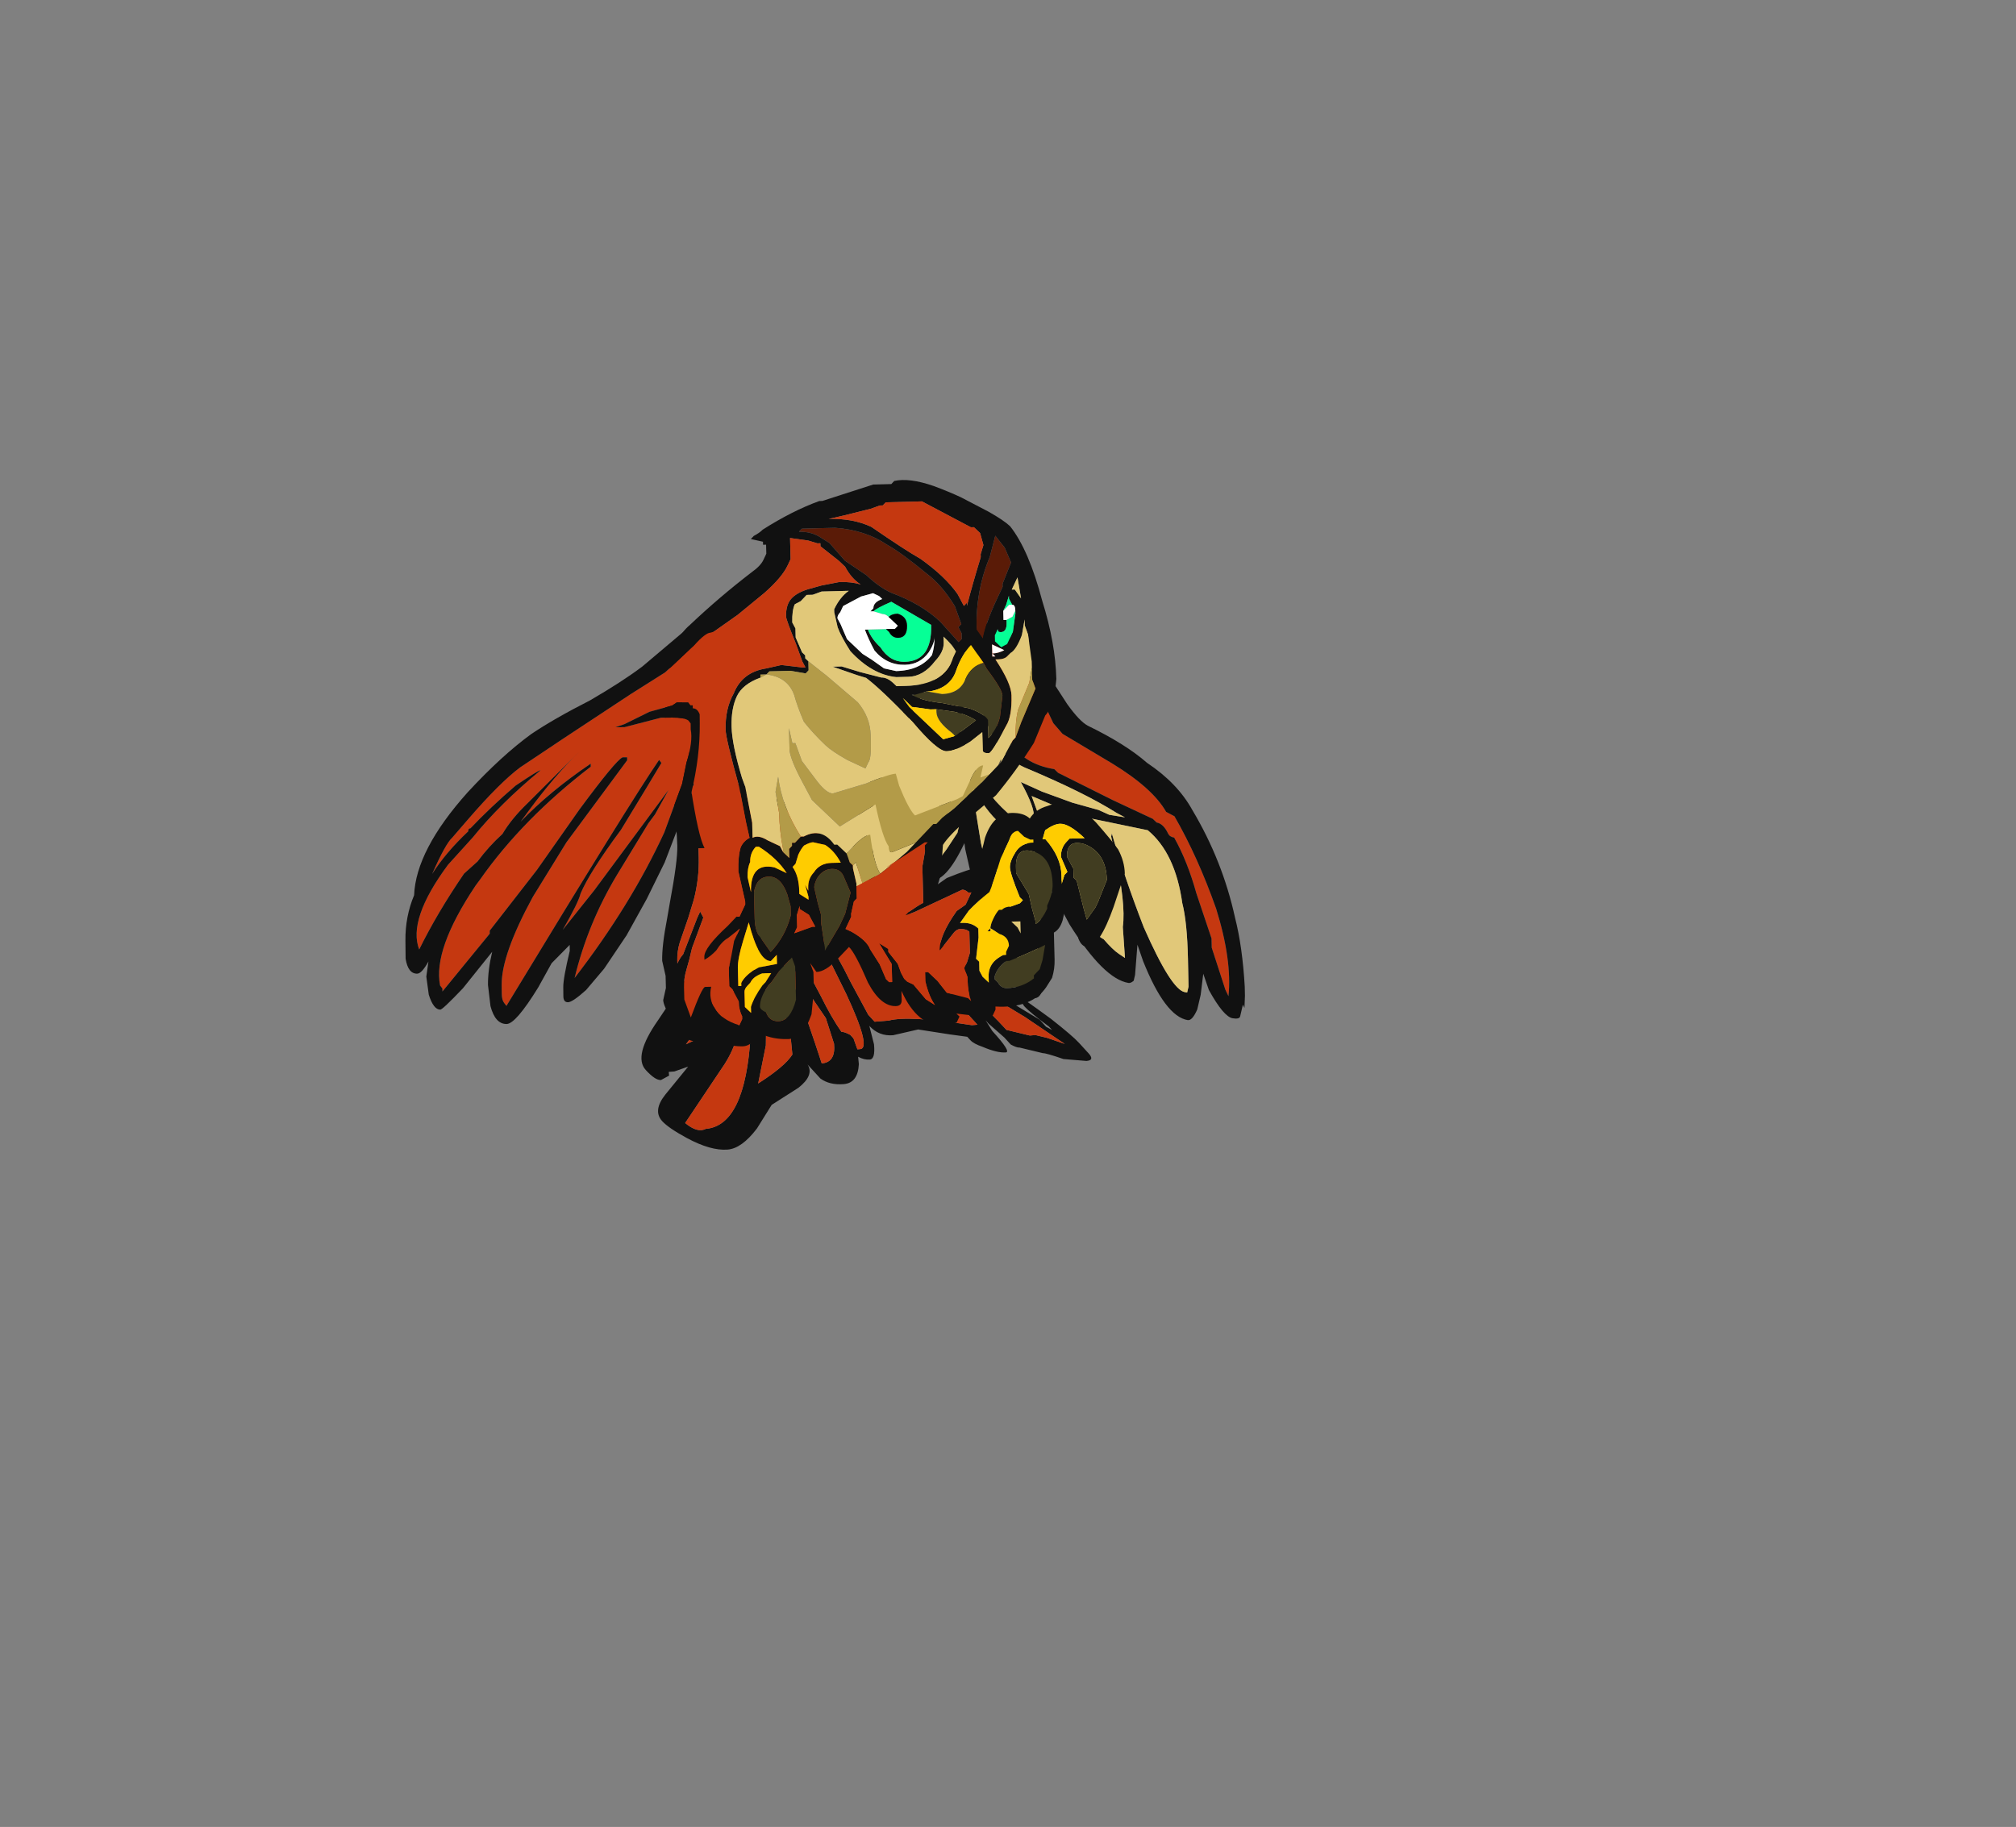<?xml version="1.0" encoding="UTF-8" standalone="no"?>
<svg xmlns:ffdec="https://www.free-decompiler.com/flash" xmlns:xlink="http://www.w3.org/1999/xlink" ffdec:objectType="frame" height="212.0px" width="233.9px" xmlns="http://www.w3.org/2000/svg">
  <rect width="100%" height="100%" fill="#808080" stroke="none"/>
  <g transform="matrix(1.0, 0.0, 0.0, 1.0, 106.85, 116.35)">
    <use ffdec:characterId="631" ffdec:characterName="a_FalconWingBack7" height="42.0" transform="matrix(0.748, 0.122, -0.228, 0.976, -1.7, -45.5)" width="64.4" xlink:href="#sprite0"/>
    <use ffdec:characterId="657" ffdec:characterName="a_FalconTail" height="34.65" transform="matrix(0.937, -0.075, 1.058, 1.157, -63.35, -22.7)" width="56.35" xlink:href="#sprite1"/>
    <use ffdec:characterId="655" ffdec:characterName="a_FalconBody" height="65.1" transform="matrix(1, -0.026, 0.026, 1, -31.45, -59.8)" width="53.9" xlink:href="#sprite2"/>
    <use ffdec:characterId="629" ffdec:characterName="a_FalconWing7" height="48.65" transform="matrix(0.756, -0.008, 0.01, 1, -60.2, -46.05)" width="50.4" xlink:href="#sprite3"/>
  </g>
  <defs>
    <g id="sprite0" transform="matrix(1.0, 0.0, 0.0, 1.0, 0.0, 0.0)">
      <use ffdec:characterId="630" height="6.0" transform="matrix(7.0, 0.0, 0.0, 7.0, 0.0, 0.0)" width="9.2" xlink:href="#shape0"/>
    </g>
    <g id="shape0" transform="matrix(1.0, 0.0, 0.0, 1.0, 0.0, 0.0)">
      <path d="M6.4 2.8 L6.3 2.75 5.35 2.55 4.05 2.25 3.95 2.2 Q3.25 2.2 2.85 1.85 L2.8 1.85 2.7 1.75 2.5 1.65 2.4 1.5 2.1 1.15 Q1.65 0.6 1.75 0.3 L1.8 0.3 Q1.85 0.15 2.4 0.45 3.0 0.75 3.15 0.9 L3.7 1.45 3.95 1.6 5.15 1.95 Q6.15 2.25 6.55 2.6 L6.75 2.65 Q7.45 3.25 8.1 4.05 8.7 4.85 8.8 5.45 L8.7 5.35 8.2 4.7 8.15 4.55 7.6 3.85 Q7.25 3.35 6.85 3.0 6.75 3.0 6.7 2.95 6.55 2.8 6.4 2.8" fill="#c53810" fill-rule="evenodd" stroke="none"/>
      <path d="M7.1 2.5 Q8.0 3.25 8.55 4.15 8.85 4.6 9.1 5.25 L9.15 5.4 9.2 5.6 9.15 5.55 9.15 5.75 Q9.15 5.8 9.0 5.8 8.8 5.8 8.35 5.4 L8.15 5.15 8.2 5.5 8.2 5.75 Q8.15 5.95 8.05 5.95 7.55 5.95 6.8 5.1 L6.6 4.85 6.7 5.35 6.7 5.45 Q6.65 5.5 6.6 5.5 6.05 5.5 5.05 4.7 L4.5 4.2 4.65 4.7 Q4.8 5.3 4.8 5.8 4.8 6.0 4.65 6.0 4.25 6.0 3.9 5.55 L3.65 5.05 3.6 5.05 Q3.5 5.05 3.2 4.7 L2.7 4.15 2.45 3.75 2.4 3.65 Q2.2 4.35 1.85 4.35 1.7 4.35 1.65 4.15 L1.65 3.8 1.45 4.0 Q1.1 4.4 0.5 4.4 0.2 4.4 0.05 4.05 0.0 3.9 0.0 3.75 L0.0 3.55 Q0.0 3.35 0.05 3.15 L0.05 3.1 0.15 2.5 Q0.2 2.2 0.4 1.75 L0.7 1.1 Q0.9 0.75 1.4 0.25 1.9 -0.15 1.9 0.05 L2.1 0.1 Q2.25 0.1 2.4 0.2 2.4 -0.05 2.8 0.2 3.1 0.4 3.45 0.75 L3.9 1.1 Q4.25 1.35 4.45 1.4 5.35 1.6 5.9 1.85 6.65 2.1 7.1 2.5 M6.4 2.8 Q6.55 2.8 6.7 2.95 6.75 3.0 6.85 3.0 7.25 3.35 7.6 3.85 L8.15 4.55 8.2 4.7 8.7 5.35 8.8 5.45 Q8.7 4.85 8.1 4.05 7.45 3.25 6.75 2.65 L6.55 2.6 Q6.15 2.25 5.15 1.95 L3.95 1.6 3.7 1.45 3.15 0.9 Q3.0 0.75 2.4 0.45 1.85 0.15 1.8 0.3 L1.75 0.3 Q1.65 0.6 2.1 1.15 L2.4 1.5 2.5 1.65 2.7 1.75 2.8 1.85 2.85 1.85 Q3.25 2.2 3.95 2.2 L4.05 2.25 5.35 2.55 6.3 2.75 6.4 2.8 M7.35 4.05 Q6.95 3.25 6.25 2.95 L4.7 2.9 3.6 2.7 3.85 3.0 Q4.1 3.25 4.05 3.4 L4.05 3.4 Q4.45 3.85 5.0 4.3 5.6 4.8 5.85 4.85 6.1 5.0 6.25 5.05 L6.4 5.1 6.2 4.6 Q6.15 4.2 5.65 3.4 L5.5 3.15 5.5 3.1 Q6.0 3.8 6.65 4.55 7.55 5.5 7.85 5.5 L7.9 5.5 7.9 5.4 7.75 4.95 Q7.55 4.35 7.35 4.05 M3.25 3.4 L3.2 3.45 Q3.4 4.0 3.65 4.5 4.1 5.6 4.4 5.6 L4.45 5.6 4.5 5.65 Q4.55 5.0 4.25 4.2 3.95 3.6 3.9 3.5 L3.8 3.5 Q3.45 3.4 3.15 3.25 L3.25 3.4 M3.1 3.25 Q2.65 3.05 2.25 2.65 1.85 2.3 1.65 1.95 1.6 1.8 1.6 1.1 1.6 0.7 1.6 0.5 L1.55 0.45 Q1.15 0.75 0.8 1.25 0.7 1.5 0.55 1.85 0.4 2.3 0.35 2.5 0.3 2.75 0.3 2.9 L0.3 3.0 Q0.25 3.35 0.25 3.7 L0.3 3.85 Q0.35 4.0 0.55 4.0 1.1 4.05 1.5 3.45 1.75 3.05 1.75 2.8 L1.8 2.55 1.8 2.35 Q1.9 2.4 1.9 2.45 1.9 2.65 1.9 2.85 L1.9 4.05 2.05 3.8 2.2 3.5 2.2 3.1 2.25 2.95 2.2 2.8 2.25 2.8 Q2.25 2.75 2.3 2.75 L2.75 3.6 Q3.15 4.25 3.55 4.65 3.1 3.8 3.05 3.3 L3.1 3.25 M3.75 3.05 Q3.75 2.9 3.3 2.5 L3.8 2.6 4.5 2.7 5.1 2.75 5.35 2.8 5.7 2.8 5.5 2.75 Q4.7 2.5 3.3 2.25 2.55 2.1 1.95 1.2 1.8 1.0 1.75 0.8 L1.7 1.1 Q1.65 1.65 1.8 1.9 L2.45 2.6 Q2.95 3.0 3.7 3.25 L3.9 3.3 Q3.9 3.2 3.75 3.05" fill="#111111" fill-rule="evenodd" stroke="none"/>
      <path d="M3.75 3.05 Q3.9 3.2 3.9 3.3 L3.7 3.25 Q2.95 3.0 2.45 2.6 L1.8 1.9 Q1.65 1.65 1.7 1.1 L1.75 0.8 Q1.8 1.0 1.95 1.2 2.55 2.1 3.3 2.25 4.7 2.5 5.5 2.75 L5.7 2.8 5.35 2.8 5.1 2.75 4.5 2.7 3.8 2.6 3.3 2.5 Q3.75 2.9 3.75 3.05 M3.1 3.25 L3.05 3.3 Q3.1 3.8 3.55 4.65 3.15 4.25 2.75 3.6 L2.3 2.75 Q2.25 2.75 2.25 2.8 L2.2 2.8 2.25 2.95 2.2 3.1 2.2 3.5 2.05 3.8 1.9 4.05 1.9 2.85 Q1.9 2.65 1.9 2.45 1.9 2.4 1.8 2.35 L1.8 2.55 1.75 2.8 Q1.75 3.05 1.5 3.45 1.1 4.05 0.55 4.0 0.35 4.0 0.3 3.85 L0.25 3.7 Q0.25 3.35 0.3 3.0 L0.3 2.9 Q0.3 2.75 0.35 2.5 0.4 2.3 0.55 1.85 0.7 1.5 0.8 1.25 1.15 0.75 1.55 0.45 L1.6 0.5 Q1.6 0.7 1.6 1.1 1.6 1.8 1.65 1.95 1.85 2.3 2.25 2.65 2.65 3.05 3.1 3.25 M3.25 3.4 L3.15 3.25 Q3.45 3.4 3.8 3.5 L3.9 3.5 Q3.95 3.6 4.25 4.2 4.55 5.0 4.5 5.65 L4.45 5.6 4.4 5.6 Q4.1 5.6 3.65 4.5 3.4 4.0 3.2 3.45 L3.25 3.4 M7.35 4.05 Q7.55 4.35 7.75 4.95 L7.9 5.4 7.9 5.5 7.85 5.5 Q7.55 5.5 6.65 4.55 6.0 3.8 5.5 3.1 L5.5 3.15 5.65 3.4 Q6.15 4.2 6.2 4.6 L6.4 5.1 6.25 5.05 Q6.1 5.0 5.85 4.85 5.6 4.8 5.0 4.3 4.45 3.85 4.05 3.4 L4.05 3.4 Q4.1 3.25 3.85 3.0 L3.6 2.7 4.7 2.9 6.25 2.95 Q6.95 3.25 7.35 4.05" fill="#e1c879" fill-rule="evenodd" stroke="none"/>
    </g>
    <g id="sprite1" transform="matrix(1.0, 0.0, 0.0, 1.0, 0.0, 0.0)">
      <use ffdec:characterId="656" height="4.95" transform="matrix(7.0, 0.0, 0.0, 7.0, 0.0, 0.0)" width="8.05" xlink:href="#shape1"/>
    </g>
    <g id="shape1" transform="matrix(1.0, 0.0, 0.0, 1.0, 0.0, 0.0)">
      <path d="M6.65 0.25 L6.85 0.4 6.9 0.6 7.15 1.2 Q7.2 1.4 7.2 1.75 L7.25 2.25 Q7.4 3.0 7.55 3.3 L7.75 3.55 7.75 3.65 7.8 3.7 7.8 3.65 Q7.7 3.45 7.7 3.35 L7.75 3.2 Q7.8 3.25 7.95 3.55 8.05 3.8 8.05 3.9 L8.05 4.05 Q8.05 4.15 7.9 4.15 L7.55 4.1 Q7.35 4.0 7.3 4.0 L7.0 3.9 Q6.95 3.9 6.9 3.85 L6.9 3.75 6.85 3.55 6.85 3.5 6.8 3.65 Q6.8 3.95 6.7 3.95 6.55 3.95 6.4 3.85 6.3 3.8 6.3 3.75 L6.3 3.7 6.05 3.65 5.6 3.55 5.1 3.6 Q4.85 3.6 4.85 3.45 L4.65 3.7 Q4.45 3.9 4.35 3.9 4.25 3.9 4.2 3.85 L4.1 3.95 Q3.8 4.2 3.55 4.2 3.3 4.2 3.25 4.1 L3.25 3.9 Q3.2 4.05 2.75 4.2 L2.05 4.4 1.45 4.7 Q0.9 4.95 0.65 4.95 0.35 4.95 0.15 4.75 0.0 4.6 0.0 4.5 0.0 4.35 0.45 4.15 L1.25 3.8 0.95 3.85 0.85 3.85 0.8 3.9 0.6 3.95 Q0.5 3.95 0.5 3.8 0.5 3.6 1.45 3.15 L3.0 2.4 Q3.55 2.1 4.0 1.7 L4.35 1.3 4.65 1.05 4.75 0.85 Q4.95 0.45 5.45 0.15 6.0 -0.2 6.65 0.25 M6.05 0.2 Q5.5 0.2 5.15 0.5 5.0 0.65 4.95 0.8 L4.75 1.1 4.55 1.55 Q4.3 2.05 3.0 2.75 2.1 3.25 1.55 3.5 L2.0 3.4 2.75 3.1 2.95 2.95 3.3 2.75 3.0 3.05 2.85 3.15 Q2.6 3.45 1.9 3.8 L0.35 4.55 Q0.4 4.7 0.6 4.65 1.3 4.65 2.75 3.45 L4.55 2.0 Q3.95 2.65 2.85 3.6 L2.15 4.1 Q2.85 3.9 3.15 3.75 L3.4 3.5 3.85 2.95 Q4.25 2.55 4.35 2.5 L4.35 2.55 Q4.35 2.7 3.5 3.9 3.45 3.9 3.5 3.9 3.75 3.9 4.0 3.65 L4.25 3.3 Q4.5 2.35 4.65 2.35 4.7 2.35 4.75 2.4 L4.75 2.45 4.5 3.0 Q4.35 3.3 4.3 3.5 4.35 3.5 4.4 3.55 L4.4 3.6 4.3 3.75 4.35 3.75 Q4.55 3.75 4.95 3.0 L5.3 2.3 Q5.4 2.3 5.4 2.35 5.4 2.45 5.2 2.85 L5.0 3.3 5.0 3.4 5.25 3.4 Q5.65 3.35 6.55 3.55 L6.65 3.55 6.65 3.3 6.7 3.2 6.7 3.15 6.65 3.0 Q6.65 2.55 6.7 1.7 L6.75 2.25 6.8 2.6 6.85 2.9 Q7.05 3.15 7.05 3.65 L7.35 3.75 7.45 3.75 7.6 3.8 7.8 3.9 7.55 3.5 7.35 3.25 7.4 3.2 7.3 3.0 Q7.15 2.65 7.1 2.15 L7.05 1.35 6.95 0.9 6.8 0.55 Q6.45 0.15 6.05 0.2" fill="#111111" fill-rule="evenodd" stroke="none"/>
      <path d="M6.05 0.2 Q6.45 0.15 6.8 0.55 L6.95 0.9 7.05 1.35 7.1 2.15 Q7.15 2.65 7.3 3.0 L7.4 3.2 7.35 3.25 7.55 3.5 7.8 3.9 7.6 3.8 7.45 3.75 7.35 3.75 7.05 3.65 Q7.05 3.15 6.85 2.9 L6.8 2.6 6.75 2.25 6.7 1.7 Q6.65 2.55 6.65 3.0 L6.7 3.15 6.7 3.2 6.65 3.3 6.65 3.55 6.55 3.55 Q5.65 3.35 5.25 3.4 L5.0 3.4 5.0 3.3 5.2 2.85 Q5.4 2.45 5.4 2.35 5.4 2.3 5.3 2.3 L4.95 3.0 Q4.55 3.75 4.35 3.75 L4.3 3.75 4.4 3.6 4.4 3.55 Q4.35 3.5 4.3 3.5 4.35 3.3 4.5 3.0 L4.75 2.45 4.75 2.4 Q4.7 2.35 4.65 2.35 4.5 2.35 4.25 3.3 L4.0 3.65 Q3.75 3.9 3.5 3.9 3.45 3.9 3.5 3.9 4.35 2.7 4.35 2.55 L4.35 2.5 Q4.25 2.55 3.85 2.95 L3.4 3.5 3.15 3.75 Q2.85 3.9 2.15 4.1 L2.85 3.6 Q3.95 2.65 4.55 2.0 L2.75 3.45 Q1.3 4.65 0.6 4.65 0.4 4.7 0.35 4.55 L1.9 3.8 Q2.6 3.45 2.85 3.15 L3.0 3.05 3.3 2.75 2.95 2.95 2.75 3.1 2.0 3.4 1.55 3.5 Q2.1 3.25 3.0 2.75 4.3 2.05 4.55 1.55 L4.75 1.1 4.95 0.8 Q5.0 0.65 5.15 0.5 5.5 0.2 6.05 0.2" fill="#c53810" fill-rule="evenodd" stroke="none"/>
    </g>
    <g id="sprite2" transform="matrix(1.0, 0.0, 0.0, 1.0, 0.0, 0.0)">
      <use ffdec:characterId="654" height="9.3" transform="matrix(7.0, 0.0, 0.0, 7.0, 0.0, 0.0)" width="7.7" xlink:href="#shape2"/>
    </g>
    <g id="shape2" transform="matrix(1.0, 0.0, 0.0, 1.0, 0.0, 0.0)">
      <path d="M5.95 1.4 L5.8 1.75 5.8 1.8 5.7 2.0 Q5.5 2.4 5.45 2.65 L5.35 2.5 Q5.35 1.85 5.6 1.3 L5.7 0.95 5.85 1.15 5.95 1.4 M3.2 1.3 L2.95 1.0 2.8 0.9 Q2.65 0.8 2.45 0.8 L2.5 0.75 3.05 0.75 Q3.55 0.8 3.9 1.05 4.15 1.2 4.55 1.55 4.8 1.75 5.0 2.1 L5.1 2.4 5.05 2.45 5.1 2.55 5.1 2.65 5.05 2.7 4.75 2.35 Q4.45 2.05 3.95 1.85 3.75 1.75 3.55 1.55 L3.2 1.3" fill="#5a1b07" fill-rule="evenodd" stroke="none"/>
      <path d="M6.05 1.65 L5.95 1.85 6.0 1.85 6.1 2.0 6.05 1.65 M5.95 1.4 L5.85 1.15 5.7 0.95 5.6 1.3 Q5.35 1.85 5.35 2.5 L5.45 2.65 Q5.5 2.4 5.7 2.0 L5.8 1.8 5.8 1.75 5.95 1.4 M5.95 2.1 L5.9 2.0 5.9 1.95 5.85 2.1 5.8 2.2 5.8 2.35 5.85 2.35 5.85 2.4 Q5.85 2.55 5.75 2.55 5.7 2.55 5.7 2.5 L5.65 2.6 5.65 2.7 5.75 2.8 5.85 2.75 5.95 2.55 6.0 2.25 6.0 2.2 Q6.0 2.1 5.95 2.1 M6.25 3.15 L6.25 3.05 6.2 2.6 6.15 2.45 6.15 2.35 6.1 2.6 Q6.0 2.85 5.9 2.9 L5.85 2.95 Q5.8 3.0 5.7 3.0 L5.65 3.0 Q5.9 3.4 5.9 3.6 5.9 3.95 5.8 4.1 5.55 4.55 5.5 4.55 5.4 4.55 5.4 4.5 L5.4 4.2 5.2 4.35 Q4.95 4.5 4.8 4.5 4.65 4.5 4.25 4.0 3.75 3.45 3.5 3.25 L3.35 3.2 2.95 3.05 3.1 3.05 3.4 3.15 3.75 3.25 Q3.85 3.25 3.95 3.35 L4.0 3.4 4.15 3.4 Q4.8 3.4 4.95 2.95 L5.0 2.85 Q4.95 2.75 4.8 2.6 L4.8 2.7 Q4.8 2.85 4.65 3.0 4.45 3.25 4.2 3.25 L4.0 3.25 Q3.6 3.2 3.25 2.8 3.1 2.55 3.05 2.4 L3.0 2.15 3.0 2.1 Q3.1 1.9 3.25 1.8 L2.8 1.8 2.65 1.85 2.55 1.85 2.45 1.95 2.35 2.0 Q2.3 2.1 2.3 2.3 L2.35 2.4 2.35 2.55 2.45 2.8 2.5 2.85 2.5 2.9 2.55 2.95 2.55 3.1 2.5 3.15 2.25 3.1 1.9 3.1 1.85 3.15 1.75 3.15 1.75 3.2 Q1.45 3.3 1.35 3.5 1.25 3.7 1.25 4.0 1.25 4.3 1.4 4.85 L1.45 5.0 1.55 5.6 1.55 5.85 Q1.65 5.8 1.8 5.9 L2.0 6.0 2.05 6.1 2.15 6.2 2.15 6.05 2.2 6.0 2.2 5.95 2.25 5.95 2.35 5.85 2.4 5.85 Q2.7 5.7 2.9 6.0 L2.95 6.0 3.1 6.15 3.15 6.3 3.2 6.35 3.2 6.4 3.25 6.65 3.25 6.7 3.25 6.9 3.2 6.95 3.15 7.15 3.15 7.2 3.05 7.4 3.15 7.45 Q3.4 7.6 3.45 7.75 L3.6 8.0 3.7 8.25 3.75 8.3 3.8 8.3 3.8 8.0 3.6 7.65 3.75 7.75 3.75 7.8 3.9 8.0 3.95 8.15 4.0 8.25 4.05 8.3 4.15 8.35 4.35 8.6 4.5 8.7 Q4.4 8.55 4.35 8.3 L4.35 8.15 4.4 8.15 4.55 8.3 4.7 8.5 5.05 8.6 5.1 8.65 Q5.05 8.5 5.05 8.3 L5.05 8.25 5.0 8.1 5.05 8.0 5.1 7.85 5.1 7.5 Q5.05 7.45 4.95 7.45 4.9 7.45 4.85 7.5 L4.6 7.8 Q4.6 7.55 4.9 7.15 L5.05 7.05 5.15 6.85 5.1 6.85 Q5.05 6.8 5.0 6.8 L4.2 7.15 4.05 7.2 4.1 7.15 Q4.25 7.05 4.35 7.0 L4.35 6.4 4.4 6.15 4.4 6.05 4.45 6.0 4.4 6.0 3.75 6.4 3.85 6.35 4.1 6.15 4.25 6.0 4.55 5.7 4.6 5.7 4.7 5.6 4.9 5.45 5.35 5.05 5.5 4.9 5.65 4.75 5.7 4.7 5.9 4.35 5.95 4.3 6.05 4.05 6.3 3.5 6.25 3.35 6.25 3.15 M6.65 3.35 Q6.6 3.8 6.45 3.95 L6.25 4.4 Q5.95 4.85 5.6 5.25 L5.1 5.65 Q4.8 5.9 4.7 6.05 L4.65 6.55 4.6 6.7 4.75 6.6 Q5.15 6.45 5.25 6.45 5.35 6.15 5.4 5.95 5.55 5.55 5.85 5.55 6.05 5.55 6.15 5.65 6.25 5.5 6.45 5.45 6.85 5.3 7.25 5.75 7.5 6.05 7.6 6.2 7.7 6.4 7.7 6.6 L7.5 7.15 Q7.25 7.8 7.05 7.8 6.95 7.8 6.9 7.65 L6.9 7.6 6.85 7.5 6.75 7.15 6.75 7.05 6.7 7.15 6.65 7.35 Q6.6 7.5 6.5 7.55 L6.5 8.0 Q6.5 8.15 6.45 8.3 L6.35 8.45 Q6.1 8.8 5.5 8.75 L5.5 8.8 5.45 8.9 5.2 8.9 4.85 8.85 4.9 8.9 4.85 9.0 4.65 9.05 Q4.2 9.05 3.95 8.45 L3.95 8.6 Q3.95 8.7 3.85 8.7 3.6 8.7 3.4 8.3 3.2 7.8 3.1 7.7 L2.9 7.9 Q2.7 8.1 2.55 8.1 L2.45 7.95 2.5 8.1 2.5 8.4 2.45 8.8 Q2.3 9.2 2.05 9.2 1.8 9.2 1.6 9.1 L1.5 9.05 1.5 9.2 Q1.4 9.3 1.3 9.3 0.95 9.3 0.75 9.05 L0.75 9.1 Q0.7 9.2 0.55 9.2 0.3 9.2 0.15 8.85 0.0 8.6 0.0 8.5 L0.05 8.3 0.05 8.1 0.0 7.85 Q0.0 7.6 0.1 7.15 L0.15 6.9 Q0.3 6.2 0.3 5.95 0.3 5.7 0.25 5.05 L0.25 5.0 Q0.15 4.45 0.15 3.85 0.15 3.5 0.25 3.05 L0.25 2.95 Q0.35 2.5 0.6 2.3 1.1 1.85 1.65 1.45 1.8 1.35 1.85 1.25 L1.9 1.15 1.9 1.0 1.85 1.0 1.85 0.95 1.65 0.9 1.7 0.85 Q1.8 0.8 1.85 0.75 2.35 0.45 2.8 0.3 L2.85 0.3 3.7 0.05 4.0 0.05 4.05 0.0 Q4.3 -0.05 4.7 0.1 4.95 0.2 5.15 0.3 L5.6 0.55 Q5.85 0.7 5.95 0.8 6.25 1.2 6.45 2.05 6.65 2.75 6.65 3.35 M6.65 5.75 Q6.55 5.75 6.4 5.85 L6.35 6.0 6.4 6.0 Q6.65 6.3 6.65 6.6 L6.65 6.75 6.7 6.6 6.75 6.55 6.65 6.3 Q6.65 6.15 6.75 6.05 L6.8 6.0 7.05 6.0 Q6.8 5.75 6.65 5.75 M5.8 6.0 L5.65 6.3 Q5.5 6.75 5.45 6.85 5.25 7.0 5.1 7.15 L4.95 7.35 5.0 7.35 Q5.15 7.35 5.25 7.45 L5.25 7.6 5.2 7.95 5.25 8.0 5.25 8.15 5.3 8.25 5.4 8.35 5.4 8.25 Q5.4 8.1 5.5 8.0 5.55 7.95 5.65 7.9 L5.7 7.9 5.7 7.85 5.75 7.75 Q5.75 7.6 5.6 7.55 L5.45 7.45 5.45 7.5 5.4 7.5 5.45 7.45 Q5.45 7.4 5.5 7.3 5.55 7.2 5.6 7.15 L5.65 7.15 Q5.7 7.1 5.8 7.1 L5.95 7.05 6.0 7.0 5.95 6.95 Q5.8 6.55 5.8 6.45 5.8 6.35 5.9 6.2 6.0 6.05 6.2 6.05 L6.2 6.0 6.15 6.0 6.05 5.95 5.95 5.85 Q5.85 5.85 5.8 6.0 M6.2 6.2 Q5.9 6.1 5.9 6.45 L5.9 6.55 6.1 6.9 6.15 7.15 6.2 7.35 6.2 7.4 Q6.3 7.35 6.4 7.15 L6.4 7.1 Q6.5 6.9 6.5 6.75 6.5 6.3 6.2 6.2 M6.9 6.7 L7.0 7.15 7.05 7.35 7.2 7.15 7.25 7.05 7.4 6.7 Q7.4 6.25 7.05 6.1 6.75 6.0 6.75 6.3 L6.85 6.5 6.85 6.65 6.9 6.7 M5.35 0.8 L5.3 0.8 4.5 0.35 3.9 0.35 3.85 0.4 3.8 0.4 3.65 0.45 3.2 0.55 2.95 0.6 Q3.35 0.6 3.65 0.75 4.2 1.15 4.45 1.3 4.85 1.6 5.05 1.9 L5.15 2.1 5.2 2.05 5.2 2.1 Q5.3 1.75 5.45 1.3 L5.45 1.25 5.5 1.1 5.45 0.9 5.35 0.8 M3.2 1.4 L3.1 1.3 2.8 1.05 2.8 1.0 2.75 1.0 2.6 0.95 2.3 0.9 2.3 1.25 2.25 1.35 Q2.15 1.55 1.85 1.8 L1.4 2.15 0.95 2.45 0.9 2.5 0.8 2.65 0.65 2.85 0.6 2.95 Q0.45 3.25 0.45 3.65 0.45 3.95 0.55 4.4 L0.6 4.95 0.55 5.0 Q0.65 5.8 0.75 6.0 L0.65 6.0 0.65 6.15 Q0.65 6.5 0.55 6.85 L0.45 7.15 0.3 7.55 Q0.25 7.7 0.25 7.85 L0.25 7.9 Q0.3 7.8 0.35 7.75 L0.6 7.15 0.65 7.05 0.7 7.15 0.5 7.65 Q0.45 7.85 0.4 8.0 0.35 8.15 0.35 8.3 L0.35 8.5 0.45 8.8 Q0.65 8.3 0.7 8.3 L0.8 8.3 Q0.75 8.5 0.85 8.65 0.95 8.85 1.25 8.95 L1.3 8.85 1.3 8.8 Q1.25 8.7 1.25 8.55 L1.15 8.35 1.1 8.3 1.1 8.0 Q1.15 7.8 1.2 7.55 L1.3 7.35 1.1 7.5 Q1.0 7.55 0.9 7.7 0.8 7.8 0.7 7.85 L0.7 7.8 Q0.7 7.65 1.1 7.3 L1.25 7.15 1.3 7.15 1.4 6.95 1.4 6.9 1.3 6.4 Q1.3 6.15 1.35 6.0 1.4 5.9 1.5 5.85 L1.45 5.6 1.35 5.0 Q1.15 4.2 1.15 4.05 1.15 3.7 1.3 3.45 1.45 3.1 1.85 3.05 L2.1 3.0 2.45 3.05 2.5 3.05 2.45 2.95 2.35 2.65 Q2.2 2.25 2.2 2.2 2.2 2.0 2.3 1.9 2.4 1.8 2.6 1.75 L2.8 1.7 3.1 1.65 Q3.3 1.65 3.45 1.7 3.3 1.6 3.2 1.4 M3.2 1.3 L3.55 1.55 Q3.75 1.75 3.95 1.85 4.45 2.05 4.75 2.35 L5.05 2.7 5.1 2.65 5.1 2.55 5.05 2.45 5.1 2.4 5.0 2.1 Q4.8 1.75 4.55 1.55 4.15 1.2 3.9 1.05 3.55 0.8 3.05 0.75 L2.5 0.75 2.45 0.8 Q2.65 0.8 2.8 0.9 L2.95 1.0 3.2 1.3 M3.55 2.45 Q3.6 2.6 3.75 2.75 3.9 3.0 4.15 3.0 4.6 3.0 4.6 2.4 L3.95 2.0 Q3.7 2.1 3.65 2.15 L3.6 2.15 3.65 2.1 Q3.65 2.0 3.8 1.95 L3.75 1.9 3.65 1.85 3.45 1.9 Q3.25 2.0 3.15 2.05 L3.1 2.15 Q3.05 2.2 3.05 2.25 L3.1 2.35 3.2 2.6 3.45 2.85 3.6 2.95 3.8 3.1 4.0 3.15 Q4.4 3.15 4.6 2.9 4.65 2.75 4.65 2.6 4.65 2.7 4.55 2.85 4.4 3.05 4.15 3.05 3.85 3.05 3.65 2.8 3.55 2.6 3.5 2.45 L3.55 2.45 M4.5 3.5 L4.3 3.55 4.25 3.55 Q4.4 3.65 4.75 3.7 L5.2 3.8 Q5.45 3.9 5.5 4.0 L5.5 4.3 Q5.65 4.15 5.7 3.95 L5.75 3.6 Q5.75 3.5 5.5 3.15 L5.45 3.05 5.25 2.75 Q5.1 2.9 5.0 3.15 4.9 3.45 4.55 3.5 L4.5 3.5 M4.65 2.55 L4.65 2.55 M5.6 2.95 L5.65 2.95 5.6 2.9 5.6 2.95 M5.6 2.75 L5.6 2.9 Q5.7 2.9 5.8 2.85 L5.6 2.75 M2.0 0.85 L2.0 0.85 M2.3 6.15 L2.25 6.3 2.2 6.35 Q2.3 6.5 2.3 6.75 L2.3 6.8 2.45 6.9 2.45 6.85 2.4 6.65 2.45 6.75 2.45 6.7 Q2.45 6.55 2.55 6.45 2.65 6.3 2.85 6.3 L3.0 6.3 Q2.9 6.1 2.75 6.0 L2.55 5.95 Q2.5 5.95 2.4 6.0 2.35 6.05 2.3 6.15 M1.65 6.0 L1.6 6.0 Q1.5 6.1 1.5 6.25 1.45 6.35 1.45 6.5 L1.5 6.75 Q1.5 6.25 1.9 6.35 2.0 6.4 2.1 6.45 1.95 6.2 1.65 6.0 M1.55 6.75 L1.55 7.2 Q1.55 7.35 1.6 7.45 L1.8 7.75 Q2.05 7.5 2.15 7.15 L2.15 7.0 2.1 6.8 Q2.0 6.5 1.8 6.5 1.6 6.5 1.55 6.75 M2.6 6.55 Q2.55 6.65 2.55 6.7 L2.6 6.95 2.65 7.15 2.65 7.3 2.7 7.7 2.7 7.75 2.95 7.35 3.05 7.15 3.15 6.8 3.05 6.55 Q3.0 6.4 2.85 6.4 2.7 6.4 2.6 6.55 M2.3 7.0 L2.25 7.15 2.25 7.35 2.2 7.45 2.5 7.35 2.55 7.35 Q2.5 7.25 2.45 7.15 L2.3 7.05 2.3 7.0 M4.95 4.25 L5.3 4.0 Q5.15 3.9 4.95 3.85 L4.65 3.8 4.55 3.8 4.25 3.75 4.1 3.6 4.2 3.75 4.75 4.3 4.95 4.25 M5.7 8.0 Q5.55 8.1 5.5 8.25 L5.5 8.3 5.55 8.35 Q5.6 8.45 5.7 8.45 5.95 8.45 6.15 8.3 L6.15 8.25 6.25 8.15 6.3 8.0 6.35 7.75 Q6.15 7.85 5.75 8.0 L5.7 8.0 M1.45 7.25 L1.35 7.55 Q1.25 7.85 1.25 8.0 L1.25 8.3 1.3 8.3 1.3 8.25 Q1.35 8.15 1.5 8.05 L1.6 8.0 1.9 7.95 1.9 7.8 1.8 7.9 Q1.6 7.9 1.45 7.25 M1.95 8.05 L1.8 8.25 1.75 8.3 Q1.6 8.5 1.6 8.65 1.6 8.7 1.7 8.75 1.75 8.9 1.9 8.9 2.1 8.9 2.2 8.55 L2.2 8.0 2.15 7.85 1.95 8.05 M1.7 8.25 L1.8 8.1 1.65 8.1 Q1.5 8.15 1.45 8.25 L1.4 8.3 Q1.35 8.35 1.35 8.4 L1.35 8.5 Q1.35 8.6 1.35 8.65 1.4 8.7 1.45 8.75 L1.45 8.65 Q1.5 8.5 1.65 8.3 L1.7 8.25 M5.85 7.35 L5.8 7.35 5.9 7.45 5.95 7.55 5.95 7.35 5.85 7.35" fill="#111111" fill-rule="evenodd" stroke="none"/>
      <path d="M6.05 1.65 L6.1 2.0 6.0 1.85 5.95 1.85 6.05 1.65 M2.5 2.9 L2.5 2.85 2.45 2.8 2.35 2.55 2.35 2.4 2.3 2.3 Q2.3 2.1 2.35 2.0 L2.45 1.95 2.55 1.85 2.65 1.85 2.8 1.8 3.25 1.8 Q3.1 1.9 3.0 2.1 L3.0 2.15 3.05 2.4 Q3.1 2.55 3.25 2.8 3.6 3.2 4.0 3.25 L4.2 3.25 Q4.45 3.25 4.65 3.0 4.8 2.85 4.8 2.7 L4.8 2.6 Q4.95 2.75 5.0 2.85 L4.95 2.95 Q4.8 3.4 4.15 3.4 L4.0 3.4 3.95 3.35 Q3.85 3.25 3.75 3.25 L3.4 3.15 3.1 3.05 2.95 3.05 3.35 3.2 3.5 3.25 Q3.75 3.45 4.25 4.0 4.65 4.5 4.8 4.5 4.95 4.5 5.2 4.35 L5.4 4.2 5.4 4.5 Q5.4 4.55 5.5 4.55 5.55 4.55 5.8 4.1 5.9 3.95 5.9 3.6 5.9 3.4 5.65 3.0 L5.7 3.0 Q5.8 3.0 5.85 2.95 L5.9 2.9 Q6.0 2.85 6.1 2.6 L6.15 2.35 6.15 2.45 6.2 2.6 6.25 3.05 6.25 3.15 6.2 3.4 6.0 3.85 Q5.95 4.05 5.95 4.3 L5.9 4.35 5.7 4.7 5.7 4.65 5.65 4.75 5.5 4.9 5.35 4.95 5.4 4.75 Q5.3 4.75 5.2 4.95 L5.05 5.25 4.95 5.3 4.25 5.55 Q4.15 5.45 4.0 5.05 L3.95 4.85 Q3.85 4.85 3.45 5.0 L2.9 5.15 Q2.8 5.15 2.65 4.95 L2.4 4.6 2.3 4.3 2.25 4.3 2.2 4.05 2.2 4.4 Q2.2 4.55 2.4 4.95 L2.55 5.25 3.0 5.7 3.6 5.35 Q3.7 5.9 3.8 6.05 3.8 6.15 3.85 6.15 L4.25 6.0 4.1 6.15 3.85 6.35 3.65 6.5 Q3.55 6.35 3.5 5.85 3.4 5.85 3.2 6.05 L3.1 6.15 2.95 6.0 2.9 6.0 Q2.7 5.7 2.4 5.85 L2.35 5.85 Q2.05 5.35 2.0 4.85 L1.95 5.1 2.0 5.45 Q2.0 5.75 2.05 6.05 L2.05 6.1 2.0 6.0 1.8 5.9 Q1.65 5.8 1.55 5.85 L1.55 5.6 1.45 5.0 1.4 4.85 Q1.25 4.3 1.25 4.0 1.25 3.7 1.35 3.5 1.45 3.3 1.75 3.2 L1.85 3.15 Q2.2 3.2 2.3 3.5 2.35 3.7 2.45 3.95 2.6 4.15 2.8 4.35 2.9 4.45 3.15 4.6 L3.45 4.75 3.5 4.65 Q3.55 4.6 3.55 4.3 L3.55 4.2 Q3.55 3.9 3.35 3.65 L2.85 3.2 2.55 2.95 2.5 2.9 M3.2 6.35 L3.25 6.3 3.35 6.65 3.25 6.7 3.25 6.65 3.2 6.4 3.2 6.35" fill="#e1c879" fill-rule="evenodd" stroke="none"/>
      <path d="M5.8 2.2 L5.85 2.1 5.9 1.95 5.9 2.0 5.95 2.1 5.9 2.1 Q5.85 2.15 5.8 2.2 M6.0 2.2 L6.0 2.25 5.95 2.55 5.85 2.75 5.75 2.8 5.65 2.7 5.65 2.6 5.7 2.5 Q5.7 2.55 5.75 2.55 5.85 2.55 5.85 2.4 L5.85 2.35 5.95 2.3 6.0 2.2 M3.65 2.15 Q3.7 2.1 3.95 2.0 L4.6 2.4 Q4.6 3.0 4.15 3.0 3.9 3.0 3.75 2.75 3.6 2.6 3.55 2.45 L3.85 2.45 3.9 2.5 Q3.95 2.6 4.05 2.6 4.2 2.6 4.2 2.4 4.2 2.25 4.05 2.2 3.95 2.2 3.9 2.25 3.85 2.2 3.8 2.2 L3.65 2.15" fill="#06ff96" fill-rule="evenodd" stroke="none"/>
      <path d="M5.8 2.2 Q5.85 2.15 5.9 2.1 L5.95 2.1 Q6.0 2.1 6.0 2.2 L5.95 2.3 5.85 2.35 5.8 2.35 5.8 2.2 M3.65 2.15 L3.8 2.2 Q3.85 2.2 3.9 2.25 L4.05 2.4 4.0 2.45 3.85 2.45 3.55 2.45 3.5 2.45 Q3.55 2.6 3.65 2.8 3.85 3.05 4.15 3.05 4.4 3.05 4.55 2.85 4.65 2.7 4.65 2.6 4.65 2.75 4.6 2.9 4.4 3.15 4.0 3.15 L3.8 3.1 3.6 2.95 3.45 2.85 3.2 2.6 3.1 2.35 3.05 2.25 Q3.05 2.2 3.1 2.15 L3.15 2.05 Q3.25 2.0 3.45 1.9 L3.65 1.85 3.75 1.9 3.8 1.95 Q3.65 2.0 3.65 2.1 L3.6 2.15 3.65 2.15 M5.6 2.75 L5.8 2.85 Q5.7 2.9 5.6 2.9 L5.6 2.75 M5.6 2.95 L5.6 2.9 5.65 2.95 5.6 2.95 M4.65 2.55 L4.65 2.55" fill="#ffffff" fill-rule="evenodd" stroke="none"/>
      <path d="M2.5 2.9 L2.55 2.95 2.85 3.2 3.35 3.65 Q3.55 3.9 3.55 4.2 L3.55 4.3 Q3.55 4.6 3.5 4.65 L3.45 4.75 3.15 4.6 Q2.9 4.45 2.8 4.35 2.6 4.15 2.45 3.95 2.35 3.7 2.3 3.5 2.2 3.2 1.85 3.15 L1.75 3.2 1.75 3.15 1.85 3.15 1.9 3.1 2.25 3.1 2.5 3.15 2.55 3.1 2.55 2.95 2.5 2.9 M2.05 6.1 L2.05 6.05 Q2.0 5.75 2.0 5.45 L1.95 5.1 2.0 4.85 Q2.05 5.35 2.35 5.85 L2.25 5.95 2.2 5.95 2.2 6.0 2.15 6.05 2.15 6.2 2.05 6.1 M3.1 6.15 L3.2 6.05 Q3.4 5.85 3.5 5.85 3.55 6.35 3.65 6.5 L3.35 6.65 3.25 6.3 3.2 6.35 3.15 6.3 3.1 6.15 M4.25 6.0 L3.85 6.15 Q3.8 6.15 3.8 6.05 3.7 5.9 3.6 5.35 L3.0 5.7 2.55 5.25 2.4 4.95 Q2.2 4.55 2.2 4.4 L2.2 4.05 2.25 4.3 2.3 4.3 2.4 4.6 2.65 4.95 Q2.8 5.15 2.9 5.15 L3.45 5.0 Q3.85 4.85 3.95 4.85 L4.0 5.05 Q4.15 5.45 4.25 5.55 L4.95 5.3 5.05 5.25 5.2 4.95 Q5.3 4.75 5.4 4.75 L5.35 4.95 5.5 4.9 5.35 5.05 4.9 5.45 4.7 5.6 4.6 5.7 4.55 5.7 4.25 6.0 M5.95 4.3 Q5.95 4.05 6.0 3.85 L6.2 3.4 6.25 3.15 6.25 3.35 6.3 3.5 6.05 4.05 5.95 4.3" fill="#b39b48" fill-rule="evenodd" stroke="none"/>
      <path d="M5.8 6.0 Q5.85 5.85 5.95 5.85 L6.05 5.95 6.15 6.0 6.2 6.0 6.2 6.05 Q6.0 6.05 5.9 6.2 5.8 6.35 5.8 6.45 5.8 6.55 5.95 6.95 L6.0 7.0 5.95 7.05 5.8 7.1 Q5.7 7.1 5.65 7.15 L5.6 7.15 Q5.55 7.2 5.5 7.3 5.45 7.4 5.45 7.45 L5.4 7.5 5.45 7.5 5.45 7.45 5.6 7.55 Q5.75 7.6 5.75 7.75 L5.7 7.85 5.7 7.9 5.65 7.9 Q5.55 7.95 5.5 8.0 5.4 8.1 5.4 8.25 L5.4 8.35 5.3 8.25 5.25 8.15 5.25 8.0 5.2 7.95 5.25 7.6 5.25 7.45 Q5.15 7.35 5.0 7.35 L4.95 7.35 5.1 7.15 Q5.25 7.0 5.45 6.85 5.5 6.75 5.65 6.3 L5.8 6.0 M6.65 5.75 Q6.8 5.75 7.05 6.0 L6.8 6.0 6.75 6.05 Q6.65 6.15 6.65 6.3 L6.75 6.55 6.7 6.6 6.65 6.75 6.65 6.6 Q6.65 6.3 6.4 6.0 L6.35 6.0 6.4 5.85 Q6.55 5.75 6.65 5.75 M5.45 3.05 Q5.25 3.1 5.15 3.3 5.05 3.55 4.75 3.55 L4.5 3.5 4.55 3.5 Q4.9 3.45 5.0 3.15 5.1 2.9 5.25 2.75 L5.45 3.05 M2.3 6.15 Q2.35 6.05 2.4 6.0 2.5 5.95 2.55 5.95 L2.75 6.0 Q2.9 6.1 3.0 6.3 L2.85 6.3 Q2.65 6.3 2.55 6.45 2.45 6.55 2.45 6.7 L2.45 6.75 2.4 6.65 2.45 6.85 2.45 6.9 2.3 6.8 2.3 6.75 Q2.3 6.5 2.2 6.35 L2.25 6.3 2.3 6.15 M1.65 6.0 Q1.95 6.2 2.1 6.45 2.0 6.4 1.9 6.35 1.5 6.25 1.5 6.75 L1.45 6.5 Q1.45 6.35 1.5 6.25 1.5 6.1 1.6 6.0 L1.65 6.0 M4.65 3.8 L4.65 3.85 Q4.65 4.0 4.9 4.2 L4.95 4.25 4.75 4.3 4.2 3.75 4.1 3.6 4.25 3.75 4.55 3.8 4.65 3.8 M1.45 7.25 Q1.6 7.9 1.8 7.9 L1.9 7.8 1.9 7.95 1.6 8.0 1.5 8.05 Q1.35 8.15 1.3 8.25 L1.3 8.3 1.25 8.3 1.25 8.0 Q1.25 7.85 1.35 7.55 L1.45 7.25 M1.7 8.25 L1.65 8.3 Q1.5 8.5 1.45 8.65 L1.45 8.75 Q1.4 8.7 1.35 8.65 1.35 8.6 1.35 8.5 L1.35 8.4 Q1.35 8.35 1.4 8.3 L1.45 8.25 Q1.5 8.15 1.65 8.1 L1.8 8.1 1.7 8.25" fill="#ffcc00" fill-rule="evenodd" stroke="none"/>
      <path d="M6.9 6.7 L6.85 6.65 6.85 6.5 6.75 6.3 Q6.75 6.0 7.05 6.1 7.4 6.25 7.4 6.7 L7.25 7.05 7.2 7.15 7.05 7.35 7.0 7.15 6.9 6.7 M6.2 6.2 Q6.5 6.3 6.5 6.75 6.5 6.9 6.4 7.1 L6.4 7.15 Q6.3 7.35 6.2 7.4 L6.2 7.35 6.15 7.15 6.1 6.9 5.9 6.55 5.9 6.45 Q5.9 6.1 6.2 6.2 M5.45 3.05 L5.5 3.15 Q5.75 3.5 5.75 3.6 L5.7 3.95 Q5.65 4.15 5.5 4.3 L5.5 4.0 Q5.45 3.9 5.2 3.8 L4.75 3.7 Q4.4 3.65 4.25 3.55 L4.3 3.55 4.5 3.5 4.75 3.55 Q5.05 3.55 5.15 3.3 5.25 3.1 5.45 3.05 M2.6 6.55 Q2.7 6.4 2.85 6.4 3.0 6.4 3.05 6.55 L3.15 6.8 3.05 7.15 2.95 7.35 2.7 7.75 2.7 7.7 2.65 7.3 2.65 7.15 2.6 6.95 2.55 6.7 Q2.55 6.65 2.6 6.55 M1.55 6.75 Q1.6 6.5 1.8 6.5 2.0 6.5 2.1 6.8 L2.15 7.0 2.15 7.15 Q2.05 7.5 1.8 7.75 L1.6 7.45 Q1.55 7.35 1.55 7.2 L1.55 6.75 M4.65 3.8 L4.95 3.85 Q5.15 3.9 5.3 4.0 L4.95 4.25 4.9 4.2 Q4.65 4.0 4.65 3.85 L4.65 3.8 M5.7 8.0 L5.75 8.0 Q6.15 7.85 6.35 7.75 L6.3 8.0 6.25 8.15 6.15 8.25 6.15 8.3 Q5.95 8.45 5.7 8.45 5.6 8.45 5.55 8.35 L5.5 8.3 5.5 8.25 Q5.55 8.1 5.7 8.0 M1.95 8.05 L2.15 7.85 2.2 8.0 2.2 8.55 Q2.1 8.9 1.9 8.9 1.75 8.9 1.7 8.75 1.6 8.7 1.6 8.65 1.6 8.5 1.75 8.3 L1.8 8.25 1.95 8.05" fill="#413d21" fill-rule="evenodd" stroke="none"/>
      <path d="M3.65 6.5 L3.85 6.35 3.75 6.4 4.4 6.0 4.45 6.0 4.4 6.05 4.4 6.15 4.35 6.4 4.35 7.0 Q4.25 7.05 4.1 7.15 L4.05 7.2 4.2 7.15 5.0 6.8 Q5.05 6.8 5.1 6.85 L5.15 6.85 5.05 7.05 4.9 7.15 Q4.6 7.55 4.6 7.8 L4.85 7.5 Q4.9 7.45 4.95 7.45 5.05 7.45 5.1 7.5 L5.1 7.85 5.05 8.0 5.0 8.1 5.05 8.25 5.05 8.3 Q5.05 8.5 5.1 8.65 L5.05 8.6 4.7 8.5 4.55 8.3 4.4 8.15 4.35 8.15 4.35 8.3 Q4.4 8.55 4.5 8.7 L4.35 8.6 4.15 8.35 4.05 8.3 4.0 8.25 3.95 8.15 3.9 8.0 3.75 7.8 3.75 7.75 3.6 7.65 3.8 8.0 3.8 8.3 3.75 8.3 3.7 8.25 3.6 8.0 3.45 7.75 Q3.4 7.6 3.15 7.45 L3.05 7.4 3.15 7.2 3.15 7.15 3.2 6.95 3.25 6.9 3.25 6.7 3.35 6.65 3.65 6.5 M5.35 0.8 L5.45 0.9 5.5 1.1 5.45 1.25 5.45 1.3 Q5.3 1.75 5.2 2.1 L5.2 2.05 5.15 2.1 5.05 1.9 Q4.85 1.6 4.45 1.3 4.2 1.15 3.65 0.75 3.35 0.6 2.95 0.6 L3.2 0.55 3.65 0.45 3.8 0.4 3.85 0.4 3.9 0.35 4.5 0.35 5.3 0.8 5.35 0.8 M4.7 1.4 L4.7 1.4 M3.2 1.4 Q3.3 1.6 3.45 1.7 3.3 1.65 3.1 1.65 L2.8 1.7 2.6 1.75 Q2.4 1.8 2.3 1.9 2.2 2.0 2.2 2.2 2.2 2.25 2.35 2.65 L2.45 2.95 2.5 3.05 2.45 3.05 2.1 3.0 1.85 3.05 Q1.45 3.1 1.3 3.45 1.15 3.7 1.15 4.05 1.15 4.2 1.35 5.0 L1.45 5.6 1.5 5.85 Q1.4 5.9 1.35 6.0 1.3 6.15 1.3 6.4 L1.4 6.9 1.4 6.95 1.3 7.15 1.25 7.15 1.1 7.3 Q0.7 7.65 0.7 7.8 L0.7 7.85 Q0.8 7.8 0.9 7.7 1.0 7.55 1.1 7.5 L1.3 7.35 1.2 7.55 Q1.15 7.8 1.1 8.0 L1.1 8.3 1.15 8.35 1.25 8.55 Q1.25 8.7 1.3 8.8 L1.3 8.85 1.25 8.95 Q0.95 8.85 0.85 8.65 0.75 8.5 0.8 8.3 L0.7 8.3 Q0.65 8.3 0.45 8.8 L0.35 8.5 0.35 8.3 Q0.35 8.15 0.4 8.0 0.45 7.85 0.5 7.65 L0.7 7.15 0.65 7.05 0.6 7.15 0.35 7.75 Q0.3 7.8 0.25 7.9 L0.25 7.85 Q0.25 7.7 0.3 7.55 L0.45 7.15 0.55 6.85 Q0.65 6.5 0.65 6.15 L0.65 6.0 0.75 6.0 Q0.65 5.8 0.55 5.0 L0.6 4.95 0.55 4.4 Q0.45 3.95 0.45 3.65 0.45 3.25 0.6 2.95 L0.65 2.85 0.8 2.65 0.9 2.5 0.95 2.45 1.4 2.15 1.85 1.8 Q2.15 1.55 2.25 1.35 L2.3 1.25 2.3 0.9 2.6 0.95 2.75 1.0 2.8 1.0 2.8 1.05 3.1 1.3 3.2 1.4 M2.3 7.0 L2.3 7.05 2.45 7.15 Q2.5 7.25 2.55 7.35 L2.5 7.35 2.2 7.45 2.25 7.35 2.25 7.15 2.3 7.0" fill="#c53810" fill-rule="evenodd" stroke="none"/>
      <path d="M4.7 1.4 L4.7 1.4 M3.9 2.25 Q3.95 2.2 4.05 2.2 4.2 2.25 4.2 2.4 4.2 2.6 4.05 2.6 3.95 2.6 3.9 2.5 L3.85 2.45 4.0 2.45 4.05 2.4 3.9 2.25" fill="#000000" fill-rule="evenodd" stroke="none"/>
      <path d="M5.65 4.75 L5.7 4.65 5.7 4.7 5.65 4.75" fill="#585141" fill-rule="evenodd" stroke="none"/>
    </g>
    <g id="sprite3" transform="matrix(1.0, 0.0, 0.0, 1.0, 0.0, 0.0)">
      <use ffdec:characterId="628" height="6.95" transform="matrix(7.0, 0.0, 0.0, 7.0, 0.0, 0.0)" width="7.2" xlink:href="#shape3"/>
    </g>
    <g id="shape3" transform="matrix(1.0, 0.0, 0.0, 1.0, 0.0, 0.0)">
      <path d="M6.55 0.8 L6.45 0.85 6.6 0.8 6.55 0.8 M6.4 0.7 Q6.65 0.5 6.75 0.5 L7.0 0.45 7.05 0.45 7.1 0.5 Q6.6 1.1 6.4 1.5 L6.35 1.7 6.3 1.7 6.25 1.65 6.0 1.65 5.9 1.7 5.4 1.8 4.85 2.0 4.65 2.05 4.85 2.05 5.65 1.9 5.9 1.9 Q6.15 1.9 6.25 1.95 L6.3 2.0 6.3 2.1 Q6.35 2.3 6.2 2.65 L6.1 3.0 5.7 3.8 Q4.95 5.0 3.7 6.2 4.0 5.3 4.65 4.5 L5.35 3.65 5.5 3.5 5.8 3.1 4.15 4.75 3.45 5.4 Q3.8 4.95 3.85 4.8 4.05 4.45 4.75 3.75 5.45 2.9 5.65 2.65 L5.6 2.6 Q4.95 3.3 2.2 6.65 L2.15 6.6 Q2.1 6.55 2.1 6.45 L2.1 6.3 Q2.1 5.8 2.8 4.85 L3.55 3.95 4.9 2.6 4.9 2.55 Q4.85 2.55 4.8 2.55 4.65 2.6 3.85 3.4 L2.9 4.4 1.85 5.4 1.85 5.45 0.8 6.4 0.8 6.35 0.75 6.3 Q0.6 5.7 1.55 4.65 L1.65 4.55 Q2.6 3.55 4.1 2.7 L4.1 2.65 Q3.2 3.1 2.55 3.6 L2.75 3.4 Q3.3 2.85 3.85 2.45 L2.7 3.3 Q2.35 3.55 2.15 3.8 1.85 4.0 1.6 4.25 1.45 4.35 1.3 4.45 0.7 5.1 0.3 5.7 0.05 5.2 0.95 4.3 L1.5 3.85 Q2.1 3.3 3.0 2.75 2.95 2.75 2.45 3.0 1.9 3.35 1.45 3.7 1.4 3.7 1.4 3.75 0.9 4.1 0.6 4.45 0.9 3.95 1.05 3.85 L1.4 3.55 Q2.1 2.95 2.55 2.7 3.25 2.35 5.0 1.5 L5.75 1.15 5.9 1.05 6.4 0.7" fill="#c53810" fill-rule="evenodd" stroke="none"/>
      <path d="M6.35 1.7 L6.35 1.75 Q6.45 1.75 6.5 1.85 L6.5 2.0 Q6.5 2.55 6.3 3.15 L5.7 4.3 5.3 4.9 4.85 5.5 4.35 6.05 3.95 6.4 Q3.65 6.6 3.55 6.6 3.45 6.6 3.45 6.5 L3.45 6.35 Q3.45 6.2 3.6 5.75 L3.6 5.65 3.2 5.95 2.9 6.35 Q2.4 6.95 2.2 6.95 1.95 6.95 1.85 6.65 L1.8 6.3 Q1.8 6.05 1.9 5.75 L1.25 6.35 Q0.8 6.7 0.75 6.7 0.6 6.7 0.5 6.45 L0.45 6.15 0.5 5.9 Q0.35 6.1 0.25 6.1 0.05 6.1 0.0 5.85 L0.0 5.55 Q0.0 5.15 0.2 4.8 0.25 4.05 1.4 3.1 2.15 2.5 2.8 2.15 3.3 1.9 4.1 1.6 4.8 1.3 5.25 1.05 6.05 0.55 6.45 0.3 7.2 -0.15 7.2 0.05 7.2 0.15 6.45 0.6 L6.45 0.65 6.4 0.7 5.9 1.05 5.75 1.15 5.0 1.5 Q3.25 2.35 2.55 2.7 2.1 2.95 1.4 3.55 L1.05 3.85 Q0.9 3.95 0.6 4.45 0.9 4.1 1.4 3.75 1.4 3.7 1.45 3.7 1.9 3.35 2.45 3.0 2.95 2.75 3.0 2.75 2.1 3.3 1.5 3.85 L0.95 4.3 Q0.05 5.2 0.3 5.7 0.7 5.1 1.3 4.45 1.45 4.35 1.6 4.25 1.85 4.0 2.15 3.8 2.35 3.55 2.7 3.3 L3.85 2.45 Q3.3 2.85 2.75 3.4 L2.55 3.6 Q3.2 3.1 4.1 2.65 L4.1 2.7 Q2.6 3.55 1.65 4.55 L1.55 4.65 Q0.6 5.7 0.75 6.3 L0.8 6.35 0.8 6.4 1.85 5.45 1.85 5.4 2.9 4.4 3.85 3.4 Q4.65 2.6 4.8 2.55 4.85 2.55 4.9 2.55 L4.9 2.6 3.55 3.95 2.8 4.85 Q2.1 5.8 2.1 6.3 L2.1 6.45 Q2.1 6.55 2.15 6.6 L2.2 6.65 Q4.95 3.3 5.6 2.6 L5.65 2.65 Q5.45 2.9 4.75 3.75 4.05 4.45 3.85 4.8 3.8 4.95 3.45 5.4 L4.15 4.75 5.8 3.1 5.5 3.5 5.35 3.65 4.65 4.5 Q4.0 5.3 3.7 6.2 4.95 5.0 5.7 3.8 L6.1 3.0 6.2 2.65 Q6.35 2.3 6.3 2.1 L6.3 2.0 6.25 1.95 Q6.15 1.9 5.9 1.9 L5.65 1.9 4.85 2.05 4.65 2.05 4.85 2.0 5.4 1.8 5.9 1.7 6.0 1.65 6.25 1.65 6.3 1.7 6.35 1.7" fill="#111111" fill-rule="evenodd" stroke="none"/>
    </g>
  </defs>
</svg>
